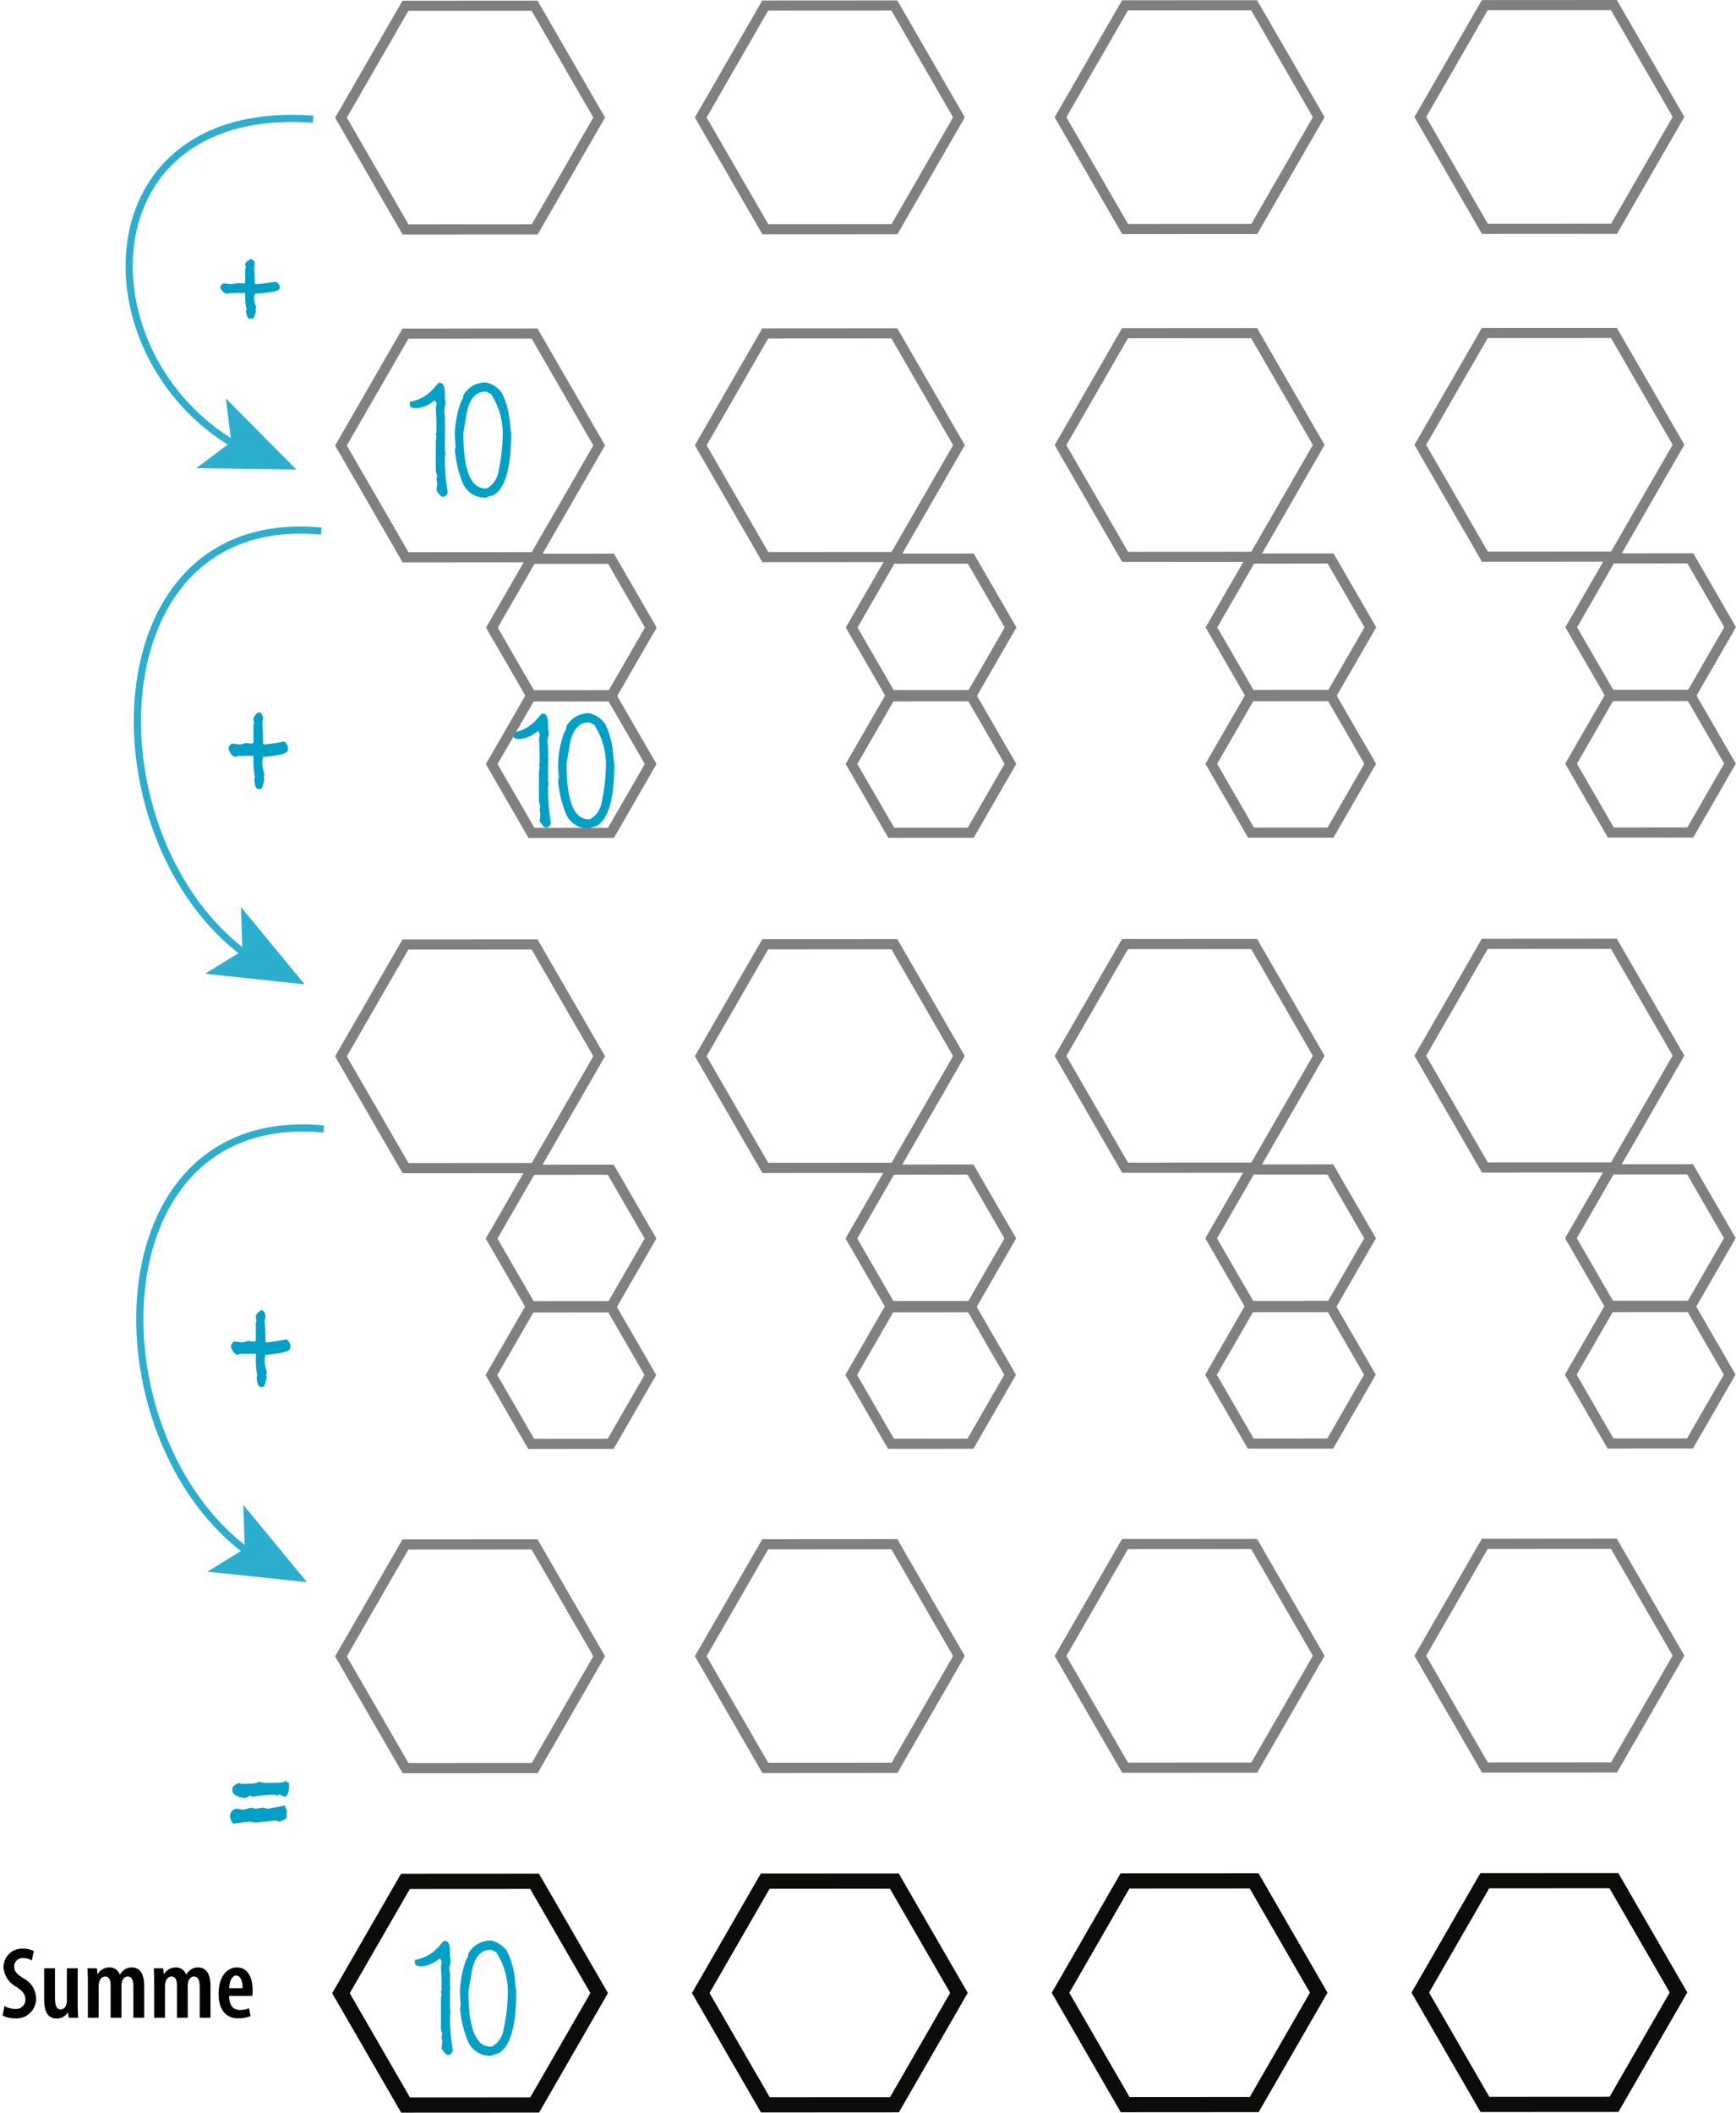 <svg xmlns="http://www.w3.org/2000/svg" viewBox="0 0 242.291 294.772"><defs><style>.cls-1{fill:#01a0c6;}.cls-2,.cls-3,.cls-4{fill:none;stroke-miterlimit:10;}.cls-2{stroke:gray;stroke-width:1.417px;}.cls-3{stroke:#0c0c0b;stroke-width:2.126px;}.cls-4{stroke:#2caecf;}.cls-5{fill:#2caecf;}</style></defs><g id="Ebene_1" data-name="Ebene 1"><g id="Master"><path class="cls-1" d="M61.207,53.417h.199q.687,0,.687,1.572a4.439,4.439,0,0,0,.1,1.174l-.199,1.085a7.587,7.587,0,0,1,.1,1.074v1.373a.088.088,0,0,0,.1.1l-.1.199v2.846a.739.739,0,0,0,.1.388.799.799,0,0,0-.1.398V64.999a32.544,32.544,0,0,0,.399,3.731q-.255.587-.687.587-.333,0-.887-.886l.101-.974a4.862,4.862,0,0,1-.101-.786.775.775,0,0,0,.101-.299,2.366,2.366,0,0,1-.2-1.074V61.854a7.587,7.587,0,0,1,.1-1.074.088.088,0,0,0-.1-.1l.1-.487V59.407q0-.996-.1-2.458a2.799,2.799,0,0,0,.1-.687q-.144-.387-.299-.388a4.467,4.467,0,0,1-2.347,1.074h-.3q-.785,0-.786-.587v-.299a5.622,5.622,0,0,0,3.333-1.86Z"/><path class="cls-1" d="M67.862,53.362a3.775,3.775,0,0,1,2.192,1.483,11.477,11.477,0,0,1,1.085,3.865,15.629,15.629,0,0,0,.199,1.661q0,7.519-2.591,8.77a2.454,2.454,0,0,0-.886.299,3.376,3.376,0,0,1-3.3-2.093,15.969,15.969,0,0,1-1.074-4.54l.1-.476q-.1-1.085-.1-1.96a13.998,13.998,0,0,1,.908-4.462c.118,0,.206-.25.266-.753A3.559,3.559,0,0,1,67.862,53.362Zm-3.189,7.009v.1q0,7.685,3.078,7.685h.188a3.248,3.248,0,0,0,1.528-1.916A26.217,26.217,0,0,0,70.154,61.057a10.203,10.203,0,0,0-1.65-6.123,1.08,1.08,0,0,1-.575-.288H67.751q-1.96,0-2.58,2.801Z"/><path class="cls-1" d="M75.61,99.573h.199q.687,0,.687,1.572a4.439,4.439,0,0,0,.1,1.174l-.199,1.085a7.587,7.587,0,0,1,.1,1.074v1.373a.088.088,0,0,0,.1.1l-.1.199v2.846a.739.739,0,0,0,.1.388.799.799,0,0,0-.1.398v1.373a32.544,32.544,0,0,0,.399,3.731q-.255.587-.687.587-.333,0-.887-.886l.101-.974a4.862,4.862,0,0,1-.101-.786.775.775,0,0,0,.101-.299,2.366,2.366,0,0,1-.2-1.074v-3.444a7.587,7.587,0,0,1,.1-1.074.088.088,0,0,0-.1-.1l.1-.487v-.786q0-.996-.1-2.458a2.799,2.799,0,0,0,.1-.687q-.144-.387-.299-.388a4.467,4.467,0,0,1-2.347,1.074h-.3q-.785,0-.786-.587v-.299a5.622,5.622,0,0,0,3.333-1.86Z"/><path class="cls-1" d="M82.266,99.517a3.775,3.775,0,0,1,2.192,1.483,11.477,11.477,0,0,1,1.085,3.865,15.631,15.631,0,0,0,.199,1.661q0,7.519-2.591,8.77a2.454,2.454,0,0,0-.886.299,3.376,3.376,0,0,1-3.3-2.093,15.969,15.969,0,0,1-1.074-4.54l.1-.476q-.1-1.085-.1-1.96a13.998,13.998,0,0,1,.908-4.462c.118,0,.206-.25.266-.753A3.559,3.559,0,0,1,82.266,99.517Zm-3.189,7.009v.1q0,7.685,3.078,7.685h.188a3.248,3.248,0,0,0,1.528-1.916,26.217,26.217,0,0,0,.687-5.182,10.202,10.202,0,0,0-1.65-6.123,1.08,1.08,0,0,1-.575-.288H82.154q-1.96,0-2.58,2.801Z"/><path class="cls-1" d="M61.921,270.816h.199q.687,0,.687,1.572a4.441,4.441,0,0,0,.1,1.174l-.199,1.085a7.575,7.575,0,0,1,.1,1.074v1.373a.088.088,0,0,0,.1.1l-.1.199v2.846a.741.741,0,0,0,.1.388.799.799,0,0,0-.1.398v1.373a32.554,32.554,0,0,0,.399,3.731q-.255.587-.687.587-.333,0-.887-.886l.101-.975a4.856,4.856,0,0,1-.101-.786.77.77,0,0,0,.101-.299,2.368,2.368,0,0,1-.2-1.074v-3.443a7.577,7.577,0,0,1,.1-1.074.088.088,0,0,0-.1-.1l.1-.487V276.806q0-.996-.1-2.458a2.801,2.801,0,0,0,.1-.687q-.144-.388-.299-.388A4.471,4.471,0,0,1,58.987,274.348h-.3q-.785,0-.786-.587v-.299a5.627,5.627,0,0,0,3.333-1.86Z"/><path class="cls-1" d="M68.576,270.76a3.778,3.778,0,0,1,2.192,1.483,11.485,11.485,0,0,1,1.085,3.865,15.612,15.612,0,0,0,.199,1.66q0,7.519-2.591,8.771a2.454,2.454,0,0,0-.886.299,3.376,3.376,0,0,1-3.3-2.093,15.969,15.969,0,0,1-1.074-4.54l.1-.477q-.1-1.084-.1-1.96a13.997,13.997,0,0,1,.908-4.462c.118,0,.206-.251.266-.753A3.559,3.559,0,0,1,68.576,270.76Zm-3.189,7.009v.1q0,7.685,3.078,7.685h.188a3.245,3.245,0,0,0,1.528-1.915,26.226,26.226,0,0,0,.687-5.183,10.204,10.204,0,0,0-1.65-6.123,1.076,1.076,0,0,1-.575-.288h-.178q-1.96,0-2.58,2.802Z"/></g></g><g id="Ebene_2" data-name="Ebene 2"><polygon class="cls-2" points="74.608 0.796 56.588 0.806 47.587 16.417 56.606 32.018 74.626 32.008 83.627 16.397 74.608 0.796"/><polygon class="cls-2" points="124.822 0.767 106.801 0.777 97.8 16.388 106.819 31.989 124.84 31.979 133.841 16.368 124.822 0.767"/><polygon class="cls-2" points="175.035 0.738 157.015 0.748 148.014 16.359 157.033 31.96 175.053 31.95 184.055 16.339 175.035 0.738"/><polygon class="cls-2" points="225.249 0.709 207.229 0.719 198.228 16.33 207.247 31.931 225.267 31.921 234.268 16.31 225.249 0.709"/><polygon class="cls-2" points="85.281 77.959 74.191 77.965 68.652 87.573 74.202 97.174 85.292 97.167 90.832 87.56 85.281 77.959"/><polygon class="cls-2" points="135.495 77.941 124.405 77.947 118.865 87.555 124.416 97.156 135.506 97.15 141.045 87.542 135.495 77.941"/><polygon class="cls-2" points="185.709 77.923 174.618 77.93 169.079 87.537 174.63 97.138 185.72 97.132 191.259 87.524 185.709 77.923"/><polygon class="cls-2" points="235.922 77.905 224.832 77.912 219.293 87.519 224.843 97.12 235.933 97.114 241.473 87.506 235.922 77.905"/><polygon class="cls-2" points="74.608 131.769 56.588 131.78 47.587 147.391 56.606 162.992 74.626 162.981 83.627 147.37 74.608 131.769"/><polygon class="cls-2" points="124.822 131.74 106.801 131.751 97.8 147.362 106.819 162.963 124.84 162.952 133.841 147.341 124.822 131.74"/><polygon class="cls-2" points="175.035 131.711 157.015 131.722 148.014 147.333 157.033 162.934 175.053 162.923 184.055 147.312 175.035 131.711"/><polygon class="cls-2" points="225.249 131.682 207.229 131.693 198.228 147.304 207.247 162.905 225.267 162.894 234.268 147.283 225.249 131.682"/><polygon class="cls-2" points="74.608 46.539 56.588 46.55 47.587 62.161 56.606 77.762 74.626 77.751 83.627 62.14 74.608 46.539"/><polygon class="cls-2" points="124.822 46.51 106.801 46.521 97.8 62.132 106.819 77.733 124.84 77.722 133.841 62.111 124.822 46.51"/><polygon class="cls-2" points="175.035 46.481 157.015 46.492 148.014 62.103 157.033 77.704 175.053 77.693 184.055 62.082 175.035 46.481"/><polygon class="cls-2" points="225.249 46.452 207.229 46.463 198.228 62.074 207.247 77.675 225.267 77.664 234.268 62.053 225.249 46.452"/><polygon class="cls-2" points="74.608 215.486 56.588 215.497 47.587 231.108 56.606 246.709 74.626 246.698 83.627 231.087 74.608 215.486"/><polygon class="cls-2" points="124.822 215.457 106.801 215.468 97.8 231.079 106.819 246.68 124.84 246.669 133.841 231.058 124.822 215.457"/><polygon class="cls-2" points="175.035 215.428 157.015 215.439 148.014 231.05 157.033 246.651 175.053 246.64 184.055 231.029 175.035 215.428"/><polygon class="cls-2" points="225.249 215.399 207.229 215.41 198.228 231.021 207.247 246.622 225.267 246.611 234.268 231 225.249 215.399"/><polygon class="cls-2" points="85.259 96.999 74.168 97.006 68.629 106.613 74.18 116.215 85.27 116.208 90.809 106.601 85.259 96.999"/><polygon class="cls-2" points="135.472 96.982 124.382 96.988 118.843 106.596 124.393 116.197 135.483 116.19 141.023 106.583 135.472 96.982"/><polygon class="cls-2" points="185.686 96.964 174.596 96.97 169.056 106.578 174.607 116.179 185.697 116.172 191.237 106.565 185.686 96.964"/><polygon class="cls-2" points="235.9 96.946 224.81 96.952 219.27 106.56 224.821 116.161 235.911 116.155 241.45 106.547 235.9 96.946"/><polygon class="cls-2" points="85.241 163.203 74.151 163.21 68.612 172.817 74.162 182.418 85.252 182.412 90.792 172.805 85.241 163.203"/><polygon class="cls-2" points="135.455 163.186 124.365 163.192 118.825 172.8 124.376 182.401 135.466 182.394 141.006 172.787 135.455 163.186"/><polygon class="cls-2" points="185.669 163.168 174.579 163.174 169.039 172.782 174.59 182.383 185.68 182.376 191.219 172.769 185.669 163.168"/><polygon class="cls-2" points="235.882 163.15 224.792 163.156 219.253 172.764 224.803 182.365 235.894 182.359 241.433 172.751 235.882 163.15"/><polygon class="cls-2" points="85.219 182.244 74.129 182.25 68.589 191.858 74.14 201.459 85.23 201.453 90.769 191.845 85.219 182.244"/><polygon class="cls-2" points="135.432 182.226 124.342 182.233 118.803 191.84 124.353 201.441 135.444 201.435 140.983 191.827 135.432 182.226"/><polygon class="cls-2" points="185.646 182.208 174.556 182.215 169.017 191.822 174.567 201.423 185.657 201.417 191.197 191.81 185.646 182.208"/><polygon class="cls-2" points="235.86 182.191 224.77 182.197 219.23 191.804 224.781 201.406 235.871 201.399 241.41 191.792 235.86 182.191"/><polygon class="cls-3" points="74.608 262.486 56.588 262.497 47.587 278.108 56.606 293.709 74.626 293.698 83.627 278.087 74.608 262.486"/><polygon class="cls-3" points="124.822 262.457 106.801 262.468 97.8 278.079 106.819 293.68 124.84 293.669 133.841 278.058 124.822 262.457"/><polygon class="cls-3" points="175.035 262.428 157.015 262.439 148.014 278.05 157.033 293.651 175.053 293.64 184.055 278.029 175.035 262.428"/><polygon class="cls-3" points="225.249 262.399 207.229 262.41 198.228 278.021 207.247 293.622 225.267 293.611 234.268 278 225.249 262.399"/><path d="M.62,279.913a3.226,3.226,0,0,0,1.481.381A1.285,1.285,0,0,0,3.543,278.967c0-.772-.471-1.207-1.252-1.745a3.391,3.391,0,0,1-1.8-2.661A2.588,2.588,0,0,1,3.289,271.889a2.92,2.92,0,0,1,1.428.347l-.281,1.299a2.167,2.167,0,0,0-1.182-.326,1.16,1.16,0,0,0-1.268,1.158c0,.741.381,1.077,1.355,1.705a3.177,3.177,0,0,1,1.695,2.74,2.727,2.727,0,0,1-2.938,2.802,3.651,3.651,0,0,1-1.732-.399Z"/><path d="M10.844,279.523c0,.749.034,1.419.057,2.006H9.59L9.5,280.803H9.472a1.875,1.875,0,0,1-1.542.839c-1.266,0-1.77-.956-1.77-2.751v-4.264H7.674v4.079c0,.983.178,1.669.797,1.669a.849.849,0,0,0,.775-.675,1.958,1.958,0,0,0,.084-.6v-4.474h1.514Z"/><path d="M12.265,276.572c0-.779-.034-1.333-.057-1.944h1.319l.076.824h.029a1.868,1.868,0,0,1,1.603-.938,1.457,1.457,0,0,1,1.478.993h.029a2.226,2.226,0,0,1,.691-.74,1.838,1.838,0,0,1,.961-.253c1.1,0,1.729.845,1.729,2.549v4.466H18.617V277.348c0-.835-.107-1.575-.785-1.575-.385,0-.697.296-.836.808a2.558,2.558,0,0,0-.05.55v4.398H15.441v-4.416c0-.616-.088-1.34-.771-1.34-.359,0-.712.286-.84.845a2.427,2.427,0,0,0-.061.551v4.36H12.265Z"/><path d="M21.52,276.572c0-.779-.034-1.333-.057-1.944H22.783l.076.824h.028a1.868,1.868,0,0,1,1.603-.938,1.459,1.459,0,0,1,1.479.993h.028a2.228,2.228,0,0,1,.692-.74,1.837,1.837,0,0,1,.96-.253c1.101,0,1.729.845,1.729,2.549v4.466H27.873V277.348c0-.835-.107-1.575-.785-1.575-.385,0-.697.296-.836.808a2.49,2.49,0,0,0-.051.55v4.398h-1.504v-4.416c0-.616-.088-1.34-.771-1.34-.359,0-.713.286-.84.845a2.372,2.372,0,0,0-.061.551v4.36H21.52Z"/><path d="M31.979,278.485c.016,1.541.731,1.961,1.537,1.961a3.169,3.169,0,0,0,1.238-.245l.215,1.089a4.399,4.399,0,0,1-1.728.324c-1.778,0-2.733-1.291-2.733-3.427,0-2.283,1.094-3.673,2.566-3.673,1.452,0,2.184,1.312,2.184,3.162a6.045,6.045,0,0,1-.04.809Zm1.877-1.077c.012-1.108-.352-1.766-.888-1.766-.657,0-.953.956-.983,1.766Z"/><path class="cls-4" d="M43.69,16.628c-31.693-2.332-32.493,32.813-10.85,45.46"/><polygon class="cls-5" points="41.362 65.512 27.392 65.325 32.281 61.659 31.52 55.596 41.362 65.512"/><path class="cls-1" d="M34.944,36.162q.41,0,.609.509a3.094,3.094,0,0,1-.1.72,17.909,17.909,0,0,1,.1,1.838v.21q.032.199.199.199.486,0,2.668-.31h.101q.132,0,.509.509v.41q0,.51-3.277.72h-.199a.82.82,0,0,1-.1.41,2.987,2.987,0,0,0,.299,1.429l-.1.509h.1q-.277,1.129-.51,1.129H34.834q-.354,0-.51-1.019l.1-.21a7.341,7.341,0,0,1-.199-1.739V40.868h-.409a.348.348,0,0,0-.145.022l-.166-.022h-.509a2.263,2.263,0,0,0-.41.033,2.02,2.02,0,0,0-.299-.033q-.078,0-.62.1-.498,0-.919-.819,0-.409.509-.609c.599.066.941.1,1.03.1a2.96,2.96,0,0,0,.809-.155l.62.056h.31q.199,0,.199-.21V37.701a.822.822,0,0,1,.1-.41.861.861,0,0,1-.1-.41Q34.225,36.55,34.944,36.162Z"/><path class="cls-4" d="M44.842,74.103C12.984,71.07,12.342,117.028,34.333,133.166"/><polygon class="cls-5" points="42.515 137.341 28.621 135.861 33.829 132.663 33.632 126.556 42.515 137.341"/><path class="cls-1" d="M36.097,99.372q.41,0,.609.659a5.117,5.117,0,0,1-.1.931q.1,1.247.1,2.378v.272q.032.258.199.258a22.561,22.561,0,0,0,2.668-.401h.101q.132,0,.509.659v.53q0,.659-3.277.931h-.199a1.316,1.316,0,0,1-.1.53,4.807,4.807,0,0,0,.299,1.848l-.1.659h.1q-.277,1.461-.51,1.461h-.409q-.354,0-.51-1.318l.1-.272a12.162,12.162,0,0,1-.199-2.249v-.788h-.409a.277.277,0,0,0-.145.029l-.166-.029h-.509a1.743,1.743,0,0,0-.41.043,1.549,1.549,0,0,0-.299-.043,5.421,5.421,0,0,0-.62.129q-.498,0-.919-1.06a.837.837,0,0,1,.509-.788q.898.129,1.03.129a2.374,2.374,0,0,0,.809-.201l.62.072h.31q.199,0,.199-.272v-2.105a1.321,1.321,0,0,1,.1-.53,1.385,1.385,0,0,1-.1-.53Q35.377,99.874,36.097,99.372Z"/><path class="cls-4" d="M45.175,157.523c-31.858-3.033-32.5,42.925-10.509,59.063"/><polygon class="cls-5" points="42.847 220.761 28.954 219.282 34.162 216.084 33.965 209.976 42.847 220.761"/><path class="cls-1" d="M36.429,182.793q.41,0,.609.659a5.117,5.117,0,0,1-.1.931q.1,1.247.1,2.378v.272q.032.258.199.258a22.561,22.561,0,0,0,2.668-.401h.101q.132,0,.509.659v.53q0,.659-3.277.931h-.199a1.316,1.316,0,0,1-.1.53,4.806,4.806,0,0,0,.299,1.848l-.1.659h.1q-.277,1.461-.51,1.461h-.409q-.354,0-.51-1.318l.1-.272a12.162,12.162,0,0,1-.199-2.249v-.788H35.3a.277.277,0,0,0-.145.029l-.166-.029h-.509a1.743,1.743,0,0,0-.41.043,1.549,1.549,0,0,0-.299-.043,5.421,5.421,0,0,0-.62.129q-.498,0-.919-1.06a.837.837,0,0,1,.509-.788q.898.129,1.03.129a2.374,2.374,0,0,0,.809-.201l.62.072h.31q.199,0,.199-.272v-2.105a1.321,1.321,0,0,1,.1-.53,1.385,1.385,0,0,1-.1-.53Q35.709,183.294,36.429,182.793Z"/><path class="cls-1" d="M39.775,251.909a1.187,1.187,0,0,0,.232.602v1.061q0,.229-1.052.602a.739.739,0,0,1-.354-.158q-.653,0-2.912.301l-.808-.143q-.354,0-2.337.301a2.618,2.618,0,0,1-.465-1.061q.166-1.046,1.052-1.045l.809.143,1.174-.301.465.158q.144,0,1.162-.158a5.582,5.582,0,0,0,.698.158Zm0-3.467a1.105,1.105,0,0,0,.576.301v.459q-.078,1.503-.698,1.504a1.149,1.149,0,0,0-.697-.301c-.155,0-.232.048-.232.143a.775.775,0,0,1-.354-.143,21.776,21.776,0,0,0-3.145.301.683.683,0,0,0-.343-.158l-.587.301q-1.86-.142-1.86-1.045v-.301q0-.33.93-.76a.682.682,0,0,0,.344.158q2.336,0,2.336-.301l.819.143h1.738Q39.775,248.743,39.775,248.442Z"/></g></svg>